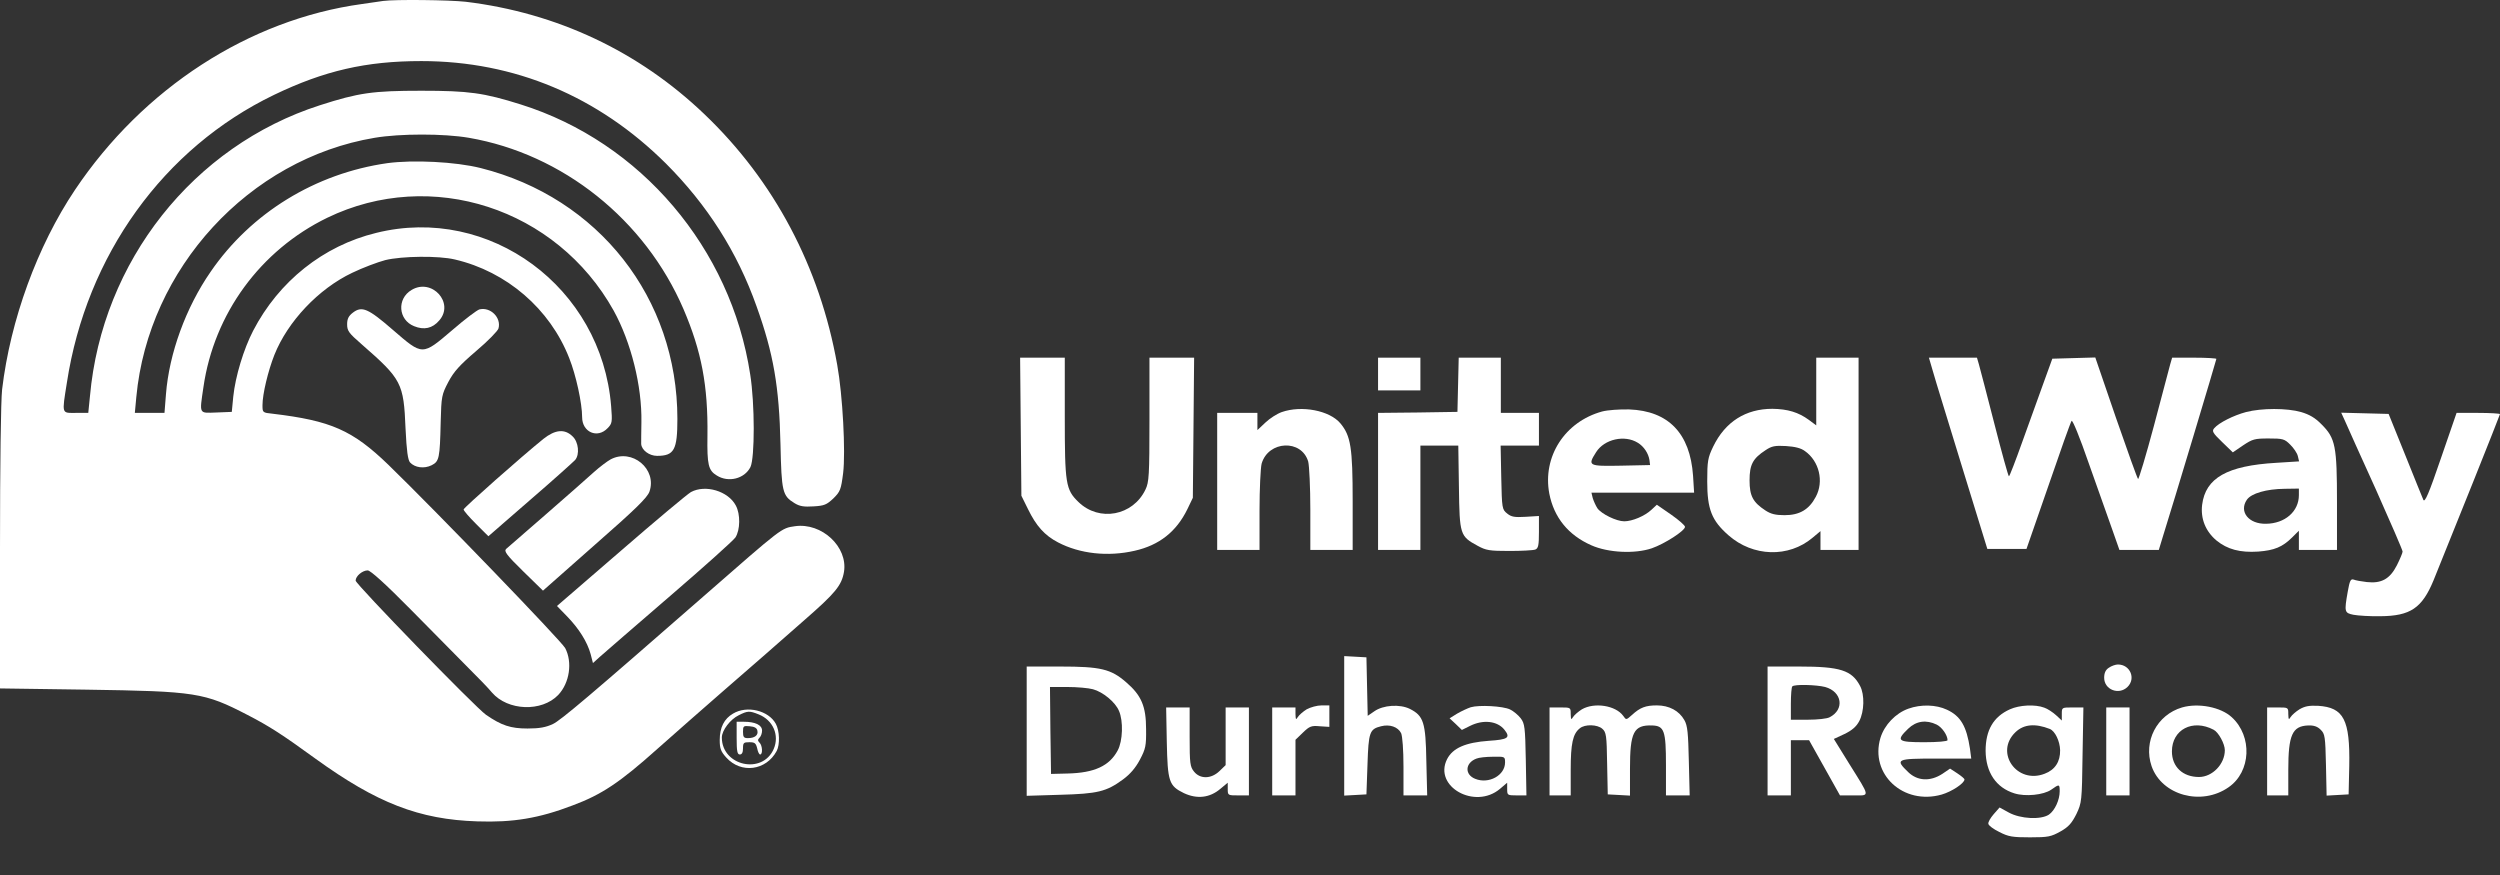 <svg width="300" height="105" viewBox="0 0 300 105" fill="none" xmlns="http://www.w3.org/2000/svg">
<rect x="0" y="0" width="300" height="105" fill="#333333" stroke="none"/>
<g clip-path="url(#clip0_88_156)">
<path d="M45.978 0.114C45.622 0.163 44.479 0.335 43.438 0.482C29.873 2.348 17.172 10.595 8.992 22.794C4.471 29.544 1.245 38.405 0.254 46.726C0.102 48.026 0 55.906 0 65.773V82.611L10.364 82.758C23.522 82.955 24.513 83.102 29.721 85.802C32.286 87.127 33.861 88.134 37.875 91.055C45.216 96.356 50.296 98.344 57.282 98.565C61.55 98.713 64.674 98.197 68.713 96.651C72.218 95.35 74.403 93.877 78.874 89.876C80.982 88.011 84.513 84.894 86.749 82.955C88.984 81.016 91.27 79.027 91.829 78.536C92.388 78.046 94.522 76.18 96.554 74.388C100.237 71.173 100.999 70.265 101.279 68.62C101.761 65.626 98.611 62.68 95.385 63.147C93.734 63.392 93.963 63.22 84.361 71.615C70.77 83.495 67.29 86.44 66.35 86.882C65.512 87.275 64.75 87.422 63.302 87.422C61.27 87.422 60.178 87.054 58.323 85.777C57.053 84.894 42.676 70.093 42.676 69.675C42.676 69.135 43.489 68.448 44.124 68.448C44.454 68.448 46.232 70.044 49.306 73.161C51.871 75.763 54.945 78.88 56.164 80.107C57.383 81.31 58.679 82.66 59.035 83.102C60.94 85.311 65.004 85.458 66.986 83.396C68.357 81.948 68.713 79.469 67.824 77.775C67.367 76.916 52.328 61.33 46.613 55.783C42.295 51.61 39.704 50.481 32.718 49.647C31.499 49.524 31.499 49.499 31.499 48.616C31.499 47.29 32.159 44.541 32.921 42.602C34.522 38.577 38.23 34.649 42.269 32.735C43.539 32.121 45.318 31.458 46.232 31.213C48.239 30.722 52.659 30.673 54.589 31.139C60.787 32.587 65.995 37.055 68.306 42.97C69.119 45.007 69.856 48.395 69.856 50.064C69.856 51.856 71.685 52.666 72.904 51.389C73.463 50.825 73.489 50.653 73.336 48.738C72.193 34.477 58.755 24.561 45.14 27.948C38.789 29.495 33.455 33.766 30.381 39.681C29.238 41.89 28.247 45.155 27.993 47.585L27.815 49.426L25.986 49.499C23.827 49.573 23.929 49.769 24.412 46.456C25.682 37.644 31.245 30.035 39.272 26.132C51.744 20.094 66.782 24.978 73.641 37.276C75.724 41.056 77.045 46.333 76.969 50.653C76.943 51.856 76.943 53.058 76.943 53.279C76.994 54.016 77.909 54.703 78.848 54.703C80.906 54.703 81.287 53.991 81.287 50.26C81.287 35.778 71.837 23.727 57.688 20.168C54.666 19.407 49.585 19.161 46.486 19.578C37.849 20.806 30.127 25.543 25.275 32.612C22.303 36.907 20.296 42.406 19.915 47.315L19.738 49.548H17.959H16.181L16.359 47.634C17.807 32.219 29.873 19.063 44.962 16.535C48.035 16.019 53.243 16.019 56.266 16.535C67.519 18.474 77.4 26.353 82.024 37.104C84.183 42.16 84.97 46.259 84.894 52.297C84.843 55.758 84.996 56.446 86.012 57.059C87.409 57.943 89.34 57.452 90.051 56.053C90.584 54.948 90.584 48.444 90.025 44.934C87.714 29.789 76.892 17.05 62.489 12.534C58.044 11.135 56.266 10.889 50.55 10.889C44.733 10.889 43.031 11.135 38.383 12.632C23.192 17.517 12.244 31.36 10.796 47.536L10.593 49.548H9.119C7.367 49.548 7.417 49.769 8.027 45.916C10.364 30.648 19.636 17.762 32.896 11.38C38.916 8.484 43.92 7.33 50.55 7.33C61.753 7.33 71.787 11.552 79.915 19.628C84.869 24.586 88.476 30.231 90.787 36.76C92.82 42.43 93.505 46.382 93.658 53.328C93.785 58.998 93.886 59.489 95.334 60.373C95.969 60.766 96.478 60.839 97.621 60.766C98.916 60.692 99.195 60.569 100.008 59.808C100.821 58.998 100.923 58.777 101.177 56.765C101.482 54.236 101.126 47.437 100.466 43.78C98.383 32.047 92.896 21.689 84.538 13.712C76.638 6.152 66.808 1.538 55.885 0.212C53.878 -0.009 47.426 -0.082 45.978 0.114Z" fill="white"/>
<path d="M49.383 34.797C47.605 35.852 47.783 38.38 49.688 39.141C50.882 39.632 51.898 39.411 52.711 38.454C54.565 36.343 51.822 33.324 49.383 34.797Z" fill="white"/>
<path d="M42.342 37.521C41.834 37.913 41.656 38.257 41.656 38.92C41.656 39.705 41.859 39.975 43.384 41.301C48.21 45.522 48.439 45.94 48.667 51.462C48.794 54.113 48.947 55.193 49.201 55.488C49.785 56.126 50.903 56.273 51.792 55.831C52.706 55.365 52.782 55.022 52.884 50.628C52.96 47.56 53.011 47.339 53.798 45.842C54.459 44.59 55.145 43.829 57.152 42.111C58.549 40.932 59.743 39.705 59.819 39.411C60.175 38.11 58.853 36.809 57.533 37.128C57.253 37.202 55.78 38.306 54.281 39.607C50.649 42.7 50.75 42.7 47.169 39.607C44.171 37.005 43.434 36.686 42.342 37.521Z" fill="white"/>
<path d="M122.49 51.193L122.567 59.489L123.354 61.084C124.345 63.122 125.361 64.251 126.961 65.085C129.578 66.46 132.956 66.828 136.157 66.092C139.103 65.429 141.161 63.809 142.482 61.109L143.142 59.734L143.219 51.315L143.295 42.921H140.628H137.935V50.334C137.935 57.059 137.884 57.869 137.452 58.753C135.954 61.894 131.915 62.655 129.425 60.25C127.876 58.753 127.774 58.065 127.774 49.941V42.921H125.081H122.414L122.49 51.193Z" fill="white"/>
<path d="M165.367 44.885V46.848H167.908H170.448V44.885V42.921H167.908H165.367V44.885Z" fill="white"/>
<path d="M174.969 46.161L174.893 49.425L170.143 49.499L165.367 49.548V57.771V65.993H167.907H170.448V59.734V53.475H172.709H174.995L175.071 58.483C175.147 64.177 175.198 64.349 177.332 65.503C178.322 66.043 178.729 66.116 181.117 66.116C182.59 66.116 183.987 66.043 184.241 65.944C184.597 65.797 184.673 65.429 184.673 63.834V61.919L183.073 62.017C181.777 62.091 181.371 62.042 180.863 61.624C180.253 61.133 180.228 61.035 180.151 57.304L180.075 53.475H182.361H184.673V51.512V49.548H182.387H180.101V46.234V42.921H177.56H175.046L174.969 46.161Z" fill="white"/>
<path d="M217.949 46.995V51.045L217.06 50.383C215.815 49.474 214.52 49.082 212.691 49.057C209.49 49.057 207.026 50.604 205.578 53.598C204.943 54.923 204.867 55.316 204.867 57.771C204.867 61.109 205.4 62.459 207.407 64.226C210.354 66.828 214.647 66.951 217.517 64.521L218.457 63.735V64.864V65.993H220.743H223.029V54.457V42.921H220.489H217.949V46.995ZM216.603 54.138C218.305 55.341 218.889 57.771 217.898 59.612C217.085 61.158 215.942 61.821 214.139 61.821C213.046 61.821 212.487 61.673 211.852 61.256C210.354 60.274 209.947 59.514 209.947 57.648C209.947 55.758 210.328 55.022 211.878 54.015C212.614 53.525 212.996 53.451 214.316 53.525C215.409 53.598 216.12 53.77 216.603 54.138Z" fill="white"/>
<path d="M231.951 44.566C232.206 45.498 233.806 50.653 235.457 56.053L238.48 65.871H240.842H243.179L245.796 58.336C247.218 54.187 248.463 50.677 248.59 50.506C248.692 50.334 249.555 52.42 250.648 55.587C251.689 58.532 252.959 62.091 253.442 63.465L254.331 65.994H256.693H259.056L259.564 64.325C260.758 60.545 265.965 43.191 265.965 43.068C265.965 42.995 264.771 42.921 263.298 42.921H260.656L260.427 43.706C260.3 44.148 259.437 47.486 258.471 51.095C257.506 54.703 256.642 57.575 256.566 57.477C256.465 57.378 255.271 54.04 253.899 50.088L251.435 42.897L248.869 42.97L246.278 43.044L245.211 45.989C244.627 47.609 243.484 50.776 242.671 53.034C241.858 55.316 241.147 57.157 241.071 57.157C240.995 57.157 240.207 54.31 239.318 50.825C238.429 47.364 237.591 44.148 237.464 43.706L237.235 42.921H234.339H231.469L231.951 44.566Z" fill="white"/>
<path d="M153.809 49.45C153.251 49.646 152.362 50.211 151.854 50.702L150.889 51.61V50.579V49.548H148.475H146.062V57.771V65.993H148.602H151.143V61.256C151.143 58.679 151.269 56.126 151.396 55.635C152.209 52.861 156.197 52.69 156.985 55.39C157.112 55.881 157.24 58.482 157.24 61.133V65.993H159.779H162.32V60.151C162.32 53.696 162.091 52.297 160.846 50.8C159.55 49.253 156.197 48.615 153.809 49.45Z" fill="white"/>
<path d="M192.268 49.376C187.772 50.603 185.079 54.801 185.918 59.243C186.477 62.091 188.179 64.202 190.947 65.429C192.98 66.337 196.18 66.484 198.212 65.797C199.762 65.257 202.201 63.686 202.201 63.22C202.201 63.048 201.439 62.385 200.524 61.747L198.822 60.569L198.162 61.182C197.374 61.919 195.875 62.557 194.91 62.557C193.97 62.557 192.167 61.673 191.684 60.986C191.481 60.667 191.227 60.102 191.125 59.759L190.973 59.121H197.12H203.293L203.166 57.084C202.81 52.003 200.219 49.303 195.494 49.131C194.326 49.106 192.929 49.204 192.268 49.376ZM196.536 53.132C197.273 53.574 197.806 54.408 197.933 55.194L198.009 55.807L194.529 55.881C190.592 55.954 190.49 55.905 191.532 54.261C192.522 52.69 194.961 52.15 196.536 53.132Z" fill="white"/>
<path d="M269.515 49.45C268.042 49.843 266.264 50.727 265.705 51.389C265.4 51.733 265.527 51.954 266.645 53.034L267.94 54.286L269.16 53.451C270.303 52.69 270.557 52.617 272.233 52.617C273.935 52.617 274.139 52.666 274.824 53.353C275.231 53.746 275.663 54.384 275.739 54.727L275.891 55.366L273.148 55.538C267.255 55.881 264.664 57.354 264.257 60.569C264.054 62.238 264.664 63.76 265.984 64.865C267.28 65.92 268.804 66.337 270.989 66.19C272.919 66.043 273.885 65.65 275.053 64.496L275.866 63.687V64.84V65.994H278.152H280.438V60.275C280.438 53.525 280.261 52.592 278.584 50.923C277.822 50.138 277.136 49.745 276.145 49.45C274.443 48.959 271.395 48.959 269.515 49.45ZM275.866 59.416C275.866 61.379 274.189 62.827 271.929 62.852C269.846 62.901 268.652 61.404 269.617 59.98C270.15 59.195 271.979 58.679 274.164 58.655L275.866 58.63V59.416Z" fill="white"/>
<path d="M281.428 50.579C281.682 51.168 283.333 54.85 285.111 58.752C286.864 62.68 288.312 66.018 288.312 66.19C288.312 66.337 288.007 67.073 287.626 67.834C286.788 69.479 285.772 70.043 284.019 69.847C283.384 69.773 282.673 69.651 282.444 69.552C282.088 69.43 281.961 69.675 281.733 70.976C281.301 73.431 281.326 73.553 282.419 73.774C282.927 73.872 284.4 73.971 285.645 73.946C289.252 73.921 290.649 72.964 292.021 69.651C294.053 64.668 299.997 49.818 299.997 49.695C299.997 49.621 298.828 49.548 297.381 49.548H294.789L292.91 54.997C291.462 59.243 290.979 60.348 290.801 59.98C290.674 59.71 289.709 57.28 288.617 54.58L286.635 49.671L283.79 49.597L280.945 49.523L281.428 50.579Z" fill="white"/>
<path d="M65.21 52.666C62.593 54.777 55.633 60.938 55.633 61.134C55.633 61.281 56.293 62.042 57.132 62.877L58.605 64.349L63.66 59.956C66.454 57.55 68.842 55.39 69.02 55.194C69.579 54.531 69.426 53.034 68.715 52.371C67.775 51.438 66.632 51.537 65.21 52.666Z" fill="white"/>
<path d="M73.286 55.12C72.879 55.341 71.965 56.028 71.254 56.666C70.568 57.305 67.977 59.563 65.538 61.698C63.099 63.809 60.94 65.699 60.737 65.871C60.458 66.141 60.762 66.583 62.769 68.546L65.157 70.878L71.381 65.38C76.258 61.109 77.68 59.71 77.934 58.998C78.874 56.298 75.851 53.77 73.286 55.12Z" fill="white"/>
<path d="M82.915 59.047C82.484 59.292 78.699 62.459 74.482 66.116L66.836 72.719L68.055 73.971C69.478 75.443 70.468 77.014 70.875 78.487L71.154 79.567L71.967 78.831C72.424 78.413 76.159 75.198 80.274 71.639C84.389 68.104 87.971 64.889 88.25 64.496C88.834 63.588 88.859 61.698 88.301 60.667C87.386 58.924 84.643 58.114 82.915 59.047Z" fill="white"/>
<path d="M161.305 87.102V95.472L162.651 95.399L163.972 95.325L164.099 91.741C164.226 87.839 164.353 87.495 165.725 87.151C166.766 86.882 167.757 87.225 168.138 87.986C168.291 88.354 168.418 89.974 168.418 92.011V95.448H169.84H171.263L171.161 91.324C171.085 86.685 170.831 85.9 169.18 85.065C167.986 84.476 165.979 84.599 164.912 85.36L164.125 85.9L164.048 82.39L163.972 78.88L162.651 78.806L161.305 78.732V87.102Z" fill="white"/>
<path d="M253.059 80.132C252.678 80.377 252.5 80.746 252.5 81.335C252.5 82.758 254.253 83.446 255.294 82.439C256.336 81.433 255.624 79.739 254.151 79.739C253.871 79.739 253.363 79.911 253.059 80.132Z" fill="white"/>
<path d="M123.203 87.741V95.497L127.216 95.374C131.712 95.252 132.754 95.006 134.761 93.533C135.624 92.895 136.259 92.159 136.793 91.153C137.479 89.852 137.555 89.483 137.53 87.495C137.53 84.771 136.971 83.445 135.142 81.874C133.313 80.279 132.068 79.984 127.242 79.984H123.203V87.741ZM131.154 82.709C132.347 83.028 133.846 84.255 134.278 85.311C134.812 86.513 134.735 88.919 134.126 90.048C133.135 91.913 131.331 92.748 128.105 92.822L126.124 92.871L126.048 87.642L125.997 82.439H128.08C129.248 82.439 130.62 82.562 131.154 82.709Z" fill="white"/>
<path d="M212.109 87.716V95.448H213.507H214.904V92.134V88.821H215.996H217.088L218.943 92.134L220.797 95.448H222.448C224.429 95.448 224.455 95.743 221.915 91.668L220.06 88.673L221.33 88.084C222.245 87.642 222.753 87.201 223.109 86.538C223.718 85.384 223.769 83.347 223.21 82.316C222.219 80.426 220.822 79.984 215.894 79.984H212.109V87.716ZM219.019 82.439C221.051 83.004 221.381 85.139 219.552 86.072C219.247 86.243 218.079 86.366 216.961 86.366H214.904V84.452C214.904 83.396 214.98 82.439 215.081 82.365C215.335 82.095 217.977 82.169 219.019 82.439Z" fill="white"/>
<path d="M156.805 85.115C156.373 85.385 155.89 85.802 155.738 86.047C155.509 86.416 155.484 86.367 155.458 85.679V84.894H154.061H152.664V90.171V95.448H154.061H155.458V92.11V88.772L156.348 87.913C157.135 87.152 157.364 87.054 158.38 87.152L159.523 87.226V85.949V84.648H158.583C158.05 84.648 157.262 84.869 156.805 85.115Z" fill="white"/>
<path d="M176.492 84.869C176.111 84.992 175.374 85.336 174.866 85.63L173.951 86.195L174.688 86.882L175.425 87.594L176.415 87.103C177.99 86.317 179.692 86.514 180.531 87.569C181.293 88.526 180.962 88.747 178.676 88.895C175.882 89.091 174.332 89.754 173.646 91.104C171.995 94.393 177 97.191 179.997 94.663L180.861 93.927V94.687C180.861 95.424 180.886 95.448 182.029 95.448H183.172L183.096 91.177C183.02 87.275 182.969 86.833 182.487 86.195C182.207 85.826 181.623 85.336 181.216 85.139C180.353 84.722 177.482 84.575 176.492 84.869ZM180.607 91.496C180.607 93.043 178.651 94.123 177.025 93.46C175.729 92.945 175.806 91.546 177.177 91.03C177.457 90.907 178.346 90.809 179.159 90.809C180.581 90.785 180.607 90.785 180.607 91.496Z" fill="white"/>
<path d="M189.832 85.115C189.4 85.385 188.917 85.802 188.765 86.047C188.536 86.416 188.511 86.367 188.485 85.679C188.485 84.894 188.485 84.894 187.215 84.894H185.945V90.171V95.448H187.215H188.485V92.38C188.485 89.214 188.739 88.06 189.578 87.397C190.187 86.882 191.686 86.931 192.27 87.447C192.753 87.864 192.804 88.257 192.855 91.619L192.931 95.326L194.277 95.399L195.598 95.473V92.257C195.598 87.864 196.03 86.98 198.265 87.054C199.713 87.103 199.916 87.692 199.916 91.791V95.448H201.339H202.761L202.66 91.325C202.584 87.962 202.507 87.078 202.126 86.416C201.491 85.287 200.297 84.648 198.824 84.648C197.478 84.648 196.817 84.894 195.827 85.802C195.141 86.416 195.141 86.416 194.785 85.9C193.871 84.648 191.33 84.256 189.832 85.115Z" fill="white"/>
<path d="M229.005 85.041C227.481 85.581 226.134 86.98 225.652 88.55C224.356 92.895 228.395 96.65 232.993 95.35C234.187 95.006 235.736 94 235.736 93.533C235.736 93.435 235.355 93.116 234.873 92.797L234.009 92.232L233.069 92.871C231.621 93.803 230.097 93.73 228.979 92.65C227.379 91.103 227.557 91.03 232.332 91.03H236.549L236.397 89.851C235.99 87.151 235.279 85.924 233.628 85.163C232.332 84.55 230.504 84.501 229.005 85.041ZM232.409 86.955C233.044 87.274 233.704 88.231 233.704 88.82C233.704 88.968 232.51 89.066 230.91 89.066C227.709 89.066 227.481 88.894 228.979 87.446C229.945 86.513 231.139 86.341 232.409 86.955Z" fill="white"/>
<path d="M241.194 85.115C239.213 85.999 238.273 87.618 238.273 90.098C238.298 92.675 239.517 94.516 241.727 95.203C243.048 95.62 245.233 95.399 246.147 94.761C247.113 94.074 247.163 94.074 247.163 94.958C247.163 95.989 246.579 97.265 245.868 97.756C244.903 98.394 242.464 98.271 241.067 97.51L239.949 96.897L239.238 97.707C238.857 98.148 238.552 98.664 238.603 98.86C238.628 99.057 239.213 99.499 239.924 99.842C241.016 100.406 241.499 100.48 243.607 100.48C245.792 100.48 246.122 100.406 247.265 99.769C248.23 99.228 248.611 98.787 249.17 97.682C249.805 96.332 249.831 96.185 249.907 90.588L250.008 84.894H248.713C247.417 84.894 247.417 84.894 247.417 85.679V86.465L246.732 85.827C246.325 85.459 245.69 85.041 245.309 84.918C244.217 84.501 242.337 84.599 241.194 85.115ZM245.97 87.471C246.605 87.717 247.189 88.944 247.214 90.024C247.24 91.398 246.605 92.38 245.36 92.847C242.032 94.148 239.314 90.294 241.854 87.864C242.845 86.907 244.217 86.784 245.97 87.471Z" fill="white"/>
<path d="M261.849 84.893C258.826 85.777 257.175 88.968 258.191 91.938C259.41 95.448 264.186 96.749 267.437 94.466C270.13 92.601 270.308 88.354 267.818 86.072C266.497 84.844 263.805 84.329 261.849 84.893ZM265.634 87.569C266.218 87.863 266.98 89.262 266.98 90.023C266.98 91.692 265.481 93.239 263.881 93.239C261.925 93.239 260.63 92.011 260.63 90.171C260.63 87.544 263.119 86.243 265.634 87.569Z" fill="white"/>
<path d="M275.941 85.115C275.509 85.385 275.027 85.802 274.874 86.047C274.646 86.415 274.62 86.366 274.595 85.679C274.595 84.894 274.595 84.894 273.325 84.894H272.055V90.171V95.448H273.325H274.595V92.38C274.595 88.183 275.077 87.127 276.983 87.054C277.643 87.029 278.1 87.176 278.481 87.569C278.989 88.06 279.04 88.379 279.116 91.791L279.193 95.473L280.514 95.399L281.834 95.326L281.911 91.914C282.012 86.366 281.25 84.894 278.177 84.697C277.084 84.648 276.576 84.746 275.941 85.115Z" fill="white"/>
<path d="M140.014 88.993C140.116 93.828 140.268 94.294 142.072 95.178C143.646 95.914 145.171 95.743 146.441 94.663L147.329 93.926V94.687C147.329 95.448 147.355 95.448 148.6 95.448H149.87V90.171V84.894H148.473H147.076V88.354V91.815L146.339 92.527C145.348 93.484 144.027 93.509 143.291 92.601C142.808 92.012 142.757 91.619 142.757 88.428V84.894H141.335H139.938L140.014 88.993Z" fill="white"/>
<path d="M252.75 90.171V95.448H254.147H255.544V90.171V84.894H254.147H252.75V90.171Z" fill="white"/>
<path d="M87.968 85.63C86.901 86.244 86.367 87.299 86.367 88.797C86.367 89.828 86.494 90.171 87.155 90.907C88.933 92.871 91.93 92.478 93.2 90.122C93.607 89.361 93.556 87.692 93.099 86.858C92.235 85.262 89.644 84.624 87.968 85.63ZM91.041 85.728C92.769 86.416 93.556 88.232 92.845 89.877C91.498 92.994 86.621 91.914 86.621 88.502C86.621 87.643 87.637 86.317 88.653 85.827C89.72 85.287 89.949 85.287 91.041 85.728Z" fill="white"/>
<path d="M88.398 88.575C88.398 90.146 88.475 90.539 88.779 90.539C89.034 90.539 89.16 90.293 89.16 89.802C89.16 89.139 89.237 89.066 89.922 89.066C90.583 89.066 90.71 89.189 90.862 89.802C90.939 90.195 91.091 90.539 91.218 90.539C91.548 90.539 91.498 89.459 91.142 89.115C90.913 88.894 90.913 88.747 91.142 88.526C91.32 88.354 91.447 87.986 91.447 87.667C91.447 87.004 90.634 86.611 89.262 86.611H88.398V88.575ZM90.888 87.691C91.015 88.231 90.558 88.575 89.745 88.575C89.262 88.575 89.16 88.452 89.16 87.814C89.16 87.127 89.211 87.078 89.973 87.151C90.558 87.2 90.837 87.372 90.888 87.691Z" fill="white"/>
</g>
<defs>
<clipPath id="clip0_88_156">
<rect width="300" height="105" fill="white"/>
</clipPath>
</defs>
</svg>
